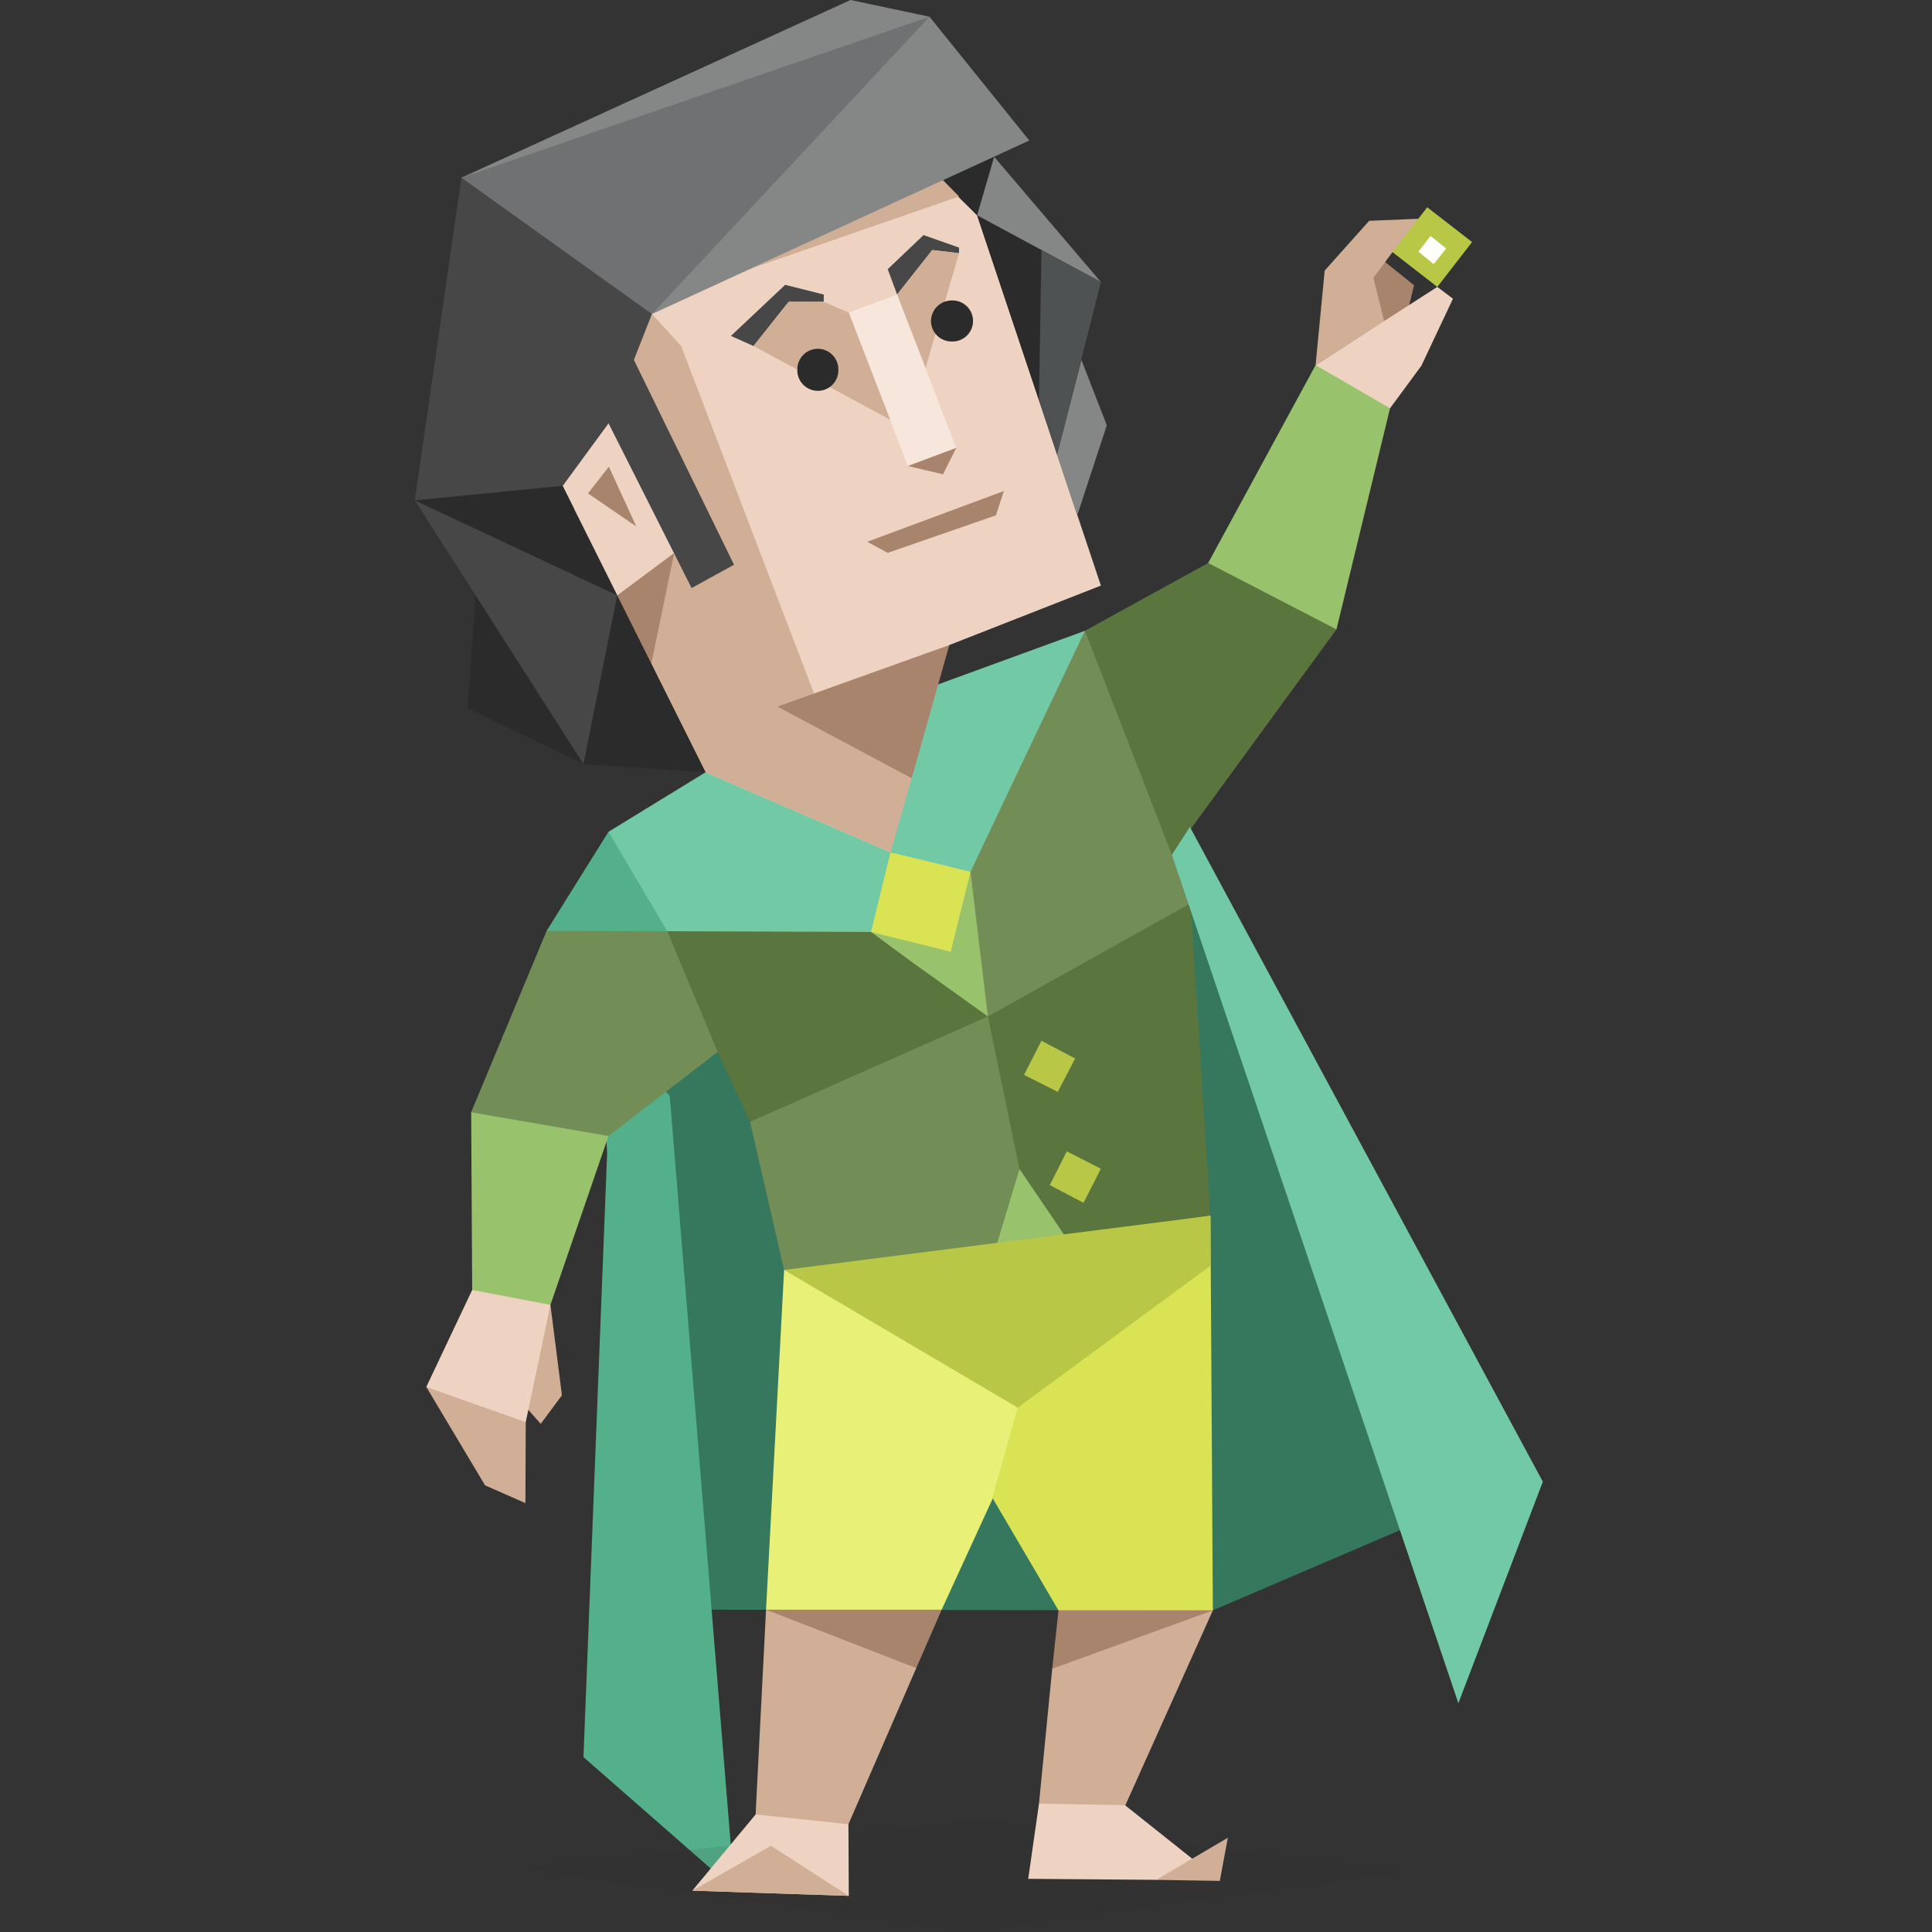 <svg id="illustration" xmlns="http://www.w3.org/2000/svg" viewBox="0 0 400 400"><rect x="0" y="0" width="400" height="400" fill="#333333" stroke="none"/><defs><style>.cls-1{fill:#35785d;}.cls-2{fill:#54b08b;}.cls-3{fill:#d0af96;}.cls-4,.cls-8{fill:#2b2b2b;}.cls-4{opacity:0.1;}.cls-5{fill:#a9846c;}.cls-6{fill:#5a753d;}.cls-7{fill:#72c9a6;}.cls-9{fill:#99c26d;}.cls-10{fill:#d9e354;}.cls-11{fill:#738d57;}.cls-12{fill:#efd3c2;}.cls-13{fill:#b8c745;}.cls-14{fill:#fff;}.cls-15{fill:#e8f078;}.cls-16{fill:#858686;}.cls-17{fill:#f7e6dc;}.cls-18{fill:#474747;}.cls-19{fill:#4f5253;}.cls-20{fill:#6f7173;}</style></defs><title>Mediator (INFP) personality</title><polygon class="cls-1" points="146.65 333.27 251.11 333.41 314.97 306.05 247.15 186.76 147.51 199.57 131.38 233.55 129.51 328.51 146.65 333.27"/><polygon class="cls-2" points="125.7 238.74 120.8 363.79 152.05 391.15 138.66 226.86 124.26 211.74 125.7 238.74"/><polygon class="cls-3" points="113.96 270.16 116.34 288.88 111.95 294.79 103.67 285.43 113.96 270.16"/><polygon class="cls-3" points="105.68 283.34 108.85 294.43 108.78 311.2 100.43 307.53 88.26 287.15 105.68 283.34"/><polygon class="cls-4" points="106.83 386.72 200.5 400 291.07 387.55 203.31 376.68 106.83 386.72"/><path class="cls-5" d="M284.05,52.06l8.71,7-2.38,9.79s-5.83.07-6.4-.5-7.06-9.22-6.84-9.51S280.59,51,280.59,51Z"/><polygon class="cls-3" points="272.38 75.6 274.26 56.02 283.47 45.72 293.69 45.29 289.23 52.06 288.3 52.2 284.34 57.53 286.57 66.53 272.38 75.6"/><polygon class="cls-6" points="210.72 167.18 246.5 187.04 229.66 246.44 178.97 258.61 155.29 232.26 148.59 217.79 127.93 192.8 210.72 167.18"/><polygon class="cls-7" points="184.37 176.46 188.76 185.25 180.34 192.95 138.15 192.8 128.15 188.49 125.98 172.21 146.07 159.9 166.66 158.61 184.37 176.46"/><polygon class="cls-8" points="120.8 158.18 96.83 146.59 98.48 123.33 114.83 126.07 120.8 158.18"/><polygon class="cls-7" points="184.37 176.46 200.72 181.07 222.6 166.02 224.62 130.6 194.24 141.69 164.57 162.57 184.37 176.46"/><polygon class="cls-9" points="204.53 210.44 188.84 199.21 180.34 192.95 200.93 180.49 217.56 182.29 204.53 210.44"/><polygon class="cls-10" points="200.93 180.49 196.83 197.05 180.34 192.95 184.37 176.46 200.93 180.49"/><polygon class="cls-11" points="204.53 210.44 246.5 187.04 229.66 246.44 208.27 263.86 176.67 281.43 162.34 262.93 155.29 232.26 204.53 210.44"/><polygon class="cls-6" points="211.08 242.05 220.66 256.16 250.61 251.7 246.5 187.04 204.53 210.44 211.08 242.05"/><polygon class="cls-11" points="200.93 180.49 204.53 210.44 249.74 185.17 242.62 176.97 242.9 155.8 224.62 130.6 200.93 180.49"/><polygon class="cls-2" points="138.15 192.8 125.98 172.21 113.17 192.73 125.48 204.18 138.15 192.8"/><polygon class="cls-9" points="125.98 235.2 113.96 270.16 103.52 277.07 97.76 267.07 97.55 230.28 114.97 212.64 125.98 235.2"/><polygon class="cls-11" points="148.59 217.79 125.98 235.2 97.55 230.28 113.17 192.73 138.15 192.8 148.59 217.79"/><polygon class="cls-3" points="189.7 345.36 175.66 377.69 170.19 383.23 156.44 375.67 158.6 333.27 187.11 339.31 189.7 345.36"/><polygon class="cls-3" points="217.85 345.5 215.11 373.44 222.89 384.31 232.46 374.95 251.11 333.41 223.82 335.86 217.85 345.5"/><polygon class="cls-12" points="215.11 373.44 232.9 373.73 250.89 388.05 239.38 389.2 212.88 388.99 215.11 373.44"/><polygon class="cls-3" points="239.38 389.2 254.21 380.49 252.55 389.42 239.38 389.2"/><polygon class="cls-12" points="175.66 377.69 175.73 392.52 143.34 391.44 156.44 375.67 175.66 377.69"/><polygon class="cls-3" points="143.34 391.44 159.61 382.15 175.73 392.52 143.34 391.44"/><polygon class="cls-5" points="158.6 333.27 189.7 345.36 194.96 333.27 158.6 333.27"/><polygon class="cls-5" points="217.85 345.5 251.11 333.41 219.15 333.41 217.85 345.5"/><polygon class="cls-12" points="287.79 84.53 294.27 75.74 300.82 61.85 297.58 59.4 272.38 75.6 275.26 88.99 287.79 84.53"/><polygon class="cls-6" points="224.62 130.6 242.62 176.97 276.7 130.31 275.08 104.68 250.14 116.56 224.62 130.6"/><polygon class="cls-9" points="272.38 75.6 250.14 116.56 276.7 130.31 287.79 84.53 272.38 75.6"/><polygon class="cls-12" points="97.76 267.07 88.26 287.15 108.85 294.43 113.96 270.16 97.76 267.07"/><polygon class="cls-13" points="304.78 50.11 297.58 59.4 288.3 52.2 295.49 42.91 304.78 50.11"/><polygon class="cls-14" points="299.42 51.44 296.83 54.68 293.66 52.09 296.18 48.85 299.42 51.44"/><polygon class="cls-7" points="242.62 176.97 246.36 171.21 319.43 306.77 301.94 352.63 242.62 176.97"/><polygon class="cls-15" points="174 262.93 162.34 262.93 158.6 333.27 194.96 333.27 205.54 310.23 217.27 300.8 220.66 256.16 174 262.93"/><polygon class="cls-10" points="250.61 251.7 220.66 256.16 205.47 310.01 205.54 310.23 219.15 333.41 251.11 333.41 250.61 251.7"/><polygon class="cls-9" points="220.66 256.16 211.08 242.05 206.19 258.25 220.66 256.16"/><polygon class="cls-12" points="196.54 133.55 178.61 155.73 184.37 176.46 146.07 159.9 139.59 114.47 126.42 88.41 124.76 54.65 161.26 33.41 194.81 37.23 202.3 44.57 227.93 121.24 196.54 133.55"/><polygon class="cls-3" points="118.86 105.55 146.07 159.9 184.37 176.46 188.76 161.13 168.53 143.56 141.03 71.64 134.98 65.02 125.98 87.62 118.86 105.55"/><polygon class="cls-16" points="151.9 31.83 192.44 3.46 176.09 0 95.53 36.79 117.63 52.63 151.9 31.83"/><polygon class="cls-8" points="205.83 32.47 206.19 41.4 227.93 58.39 215.11 82.87 202.3 44.57 195.24 37.3 198.27 31.11 205.83 32.47"/><polygon class="cls-17" points="197.98 92.73 187.97 96.48 175.73 64.73 185.74 60.98 197.98 92.73"/><polygon class="cls-5" points="197.98 92.73 195.24 98.2 187.97 96.48 197.98 92.73"/><polygon class="cls-5" points="127.78 123.26 139.59 114.47 134.84 137.44 127.78 123.26"/><polygon class="cls-18" points="151.33 69.55 156.01 71.64 163.28 62.49 170.55 62.49 170.55 60.98 162.56 58.97 151.33 69.55"/><polygon class="cls-18" points="183.79 55.73 185.74 60.98 193.01 51.77 198.56 52.42 198.56 51.26 191.21 48.67 183.79 55.73"/><polygon class="cls-3" points="156.01 71.64 184.3 86.9 175.73 64.73 170.55 62.49 163.28 62.49 156.01 71.64"/><polygon class="cls-3" points="191.64 76.17 198.56 52.42 193.01 51.77 185.74 60.98 191.64 76.17"/><polygon class="cls-5" points="179.55 112.17 207.84 101.66 206.19 106.7 183.79 114.47 179.55 112.17"/><polygon class="cls-5" points="188.76 161.13 196.54 133.55 160.97 146.3 188.76 161.13"/><polygon class="cls-16" points="202.3 44.57 205.83 32.47 227.93 58.39 202.3 44.57"/><polygon class="cls-19" points="215.62 51.77 215.11 82.87 218.86 94.17 227.93 58.39 215.62 51.77"/><polygon class="cls-12" points="127.78 123.26 139.59 114.47 126.13 87.41 116.48 100.58 127.78 123.26"/><polygon class="cls-5" points="121.74 102.16 126.06 96.62 131.74 109 121.74 102.16"/><polygon class="cls-3" points="154.93 55.8 198.56 40.68 195.24 37.3 154.93 55.8"/><polygon class="cls-8" points="85.88 103.6 117.27 134.78 120.8 158.18 146.07 159.9 116.48 100.58 107.7 88.92 85.88 103.6"/><polygon class="cls-18" points="85.88 103.6 127.78 123.26 120.8 158.18 85.88 103.6"/><polygon class="cls-18" points="151.97 116.92 131.24 74.52 134.98 65.02 130.3 44.86 95.53 36.79 85.88 103.6 116.48 100.58 125.98 87.62 143.19 121.75 151.97 116.92"/><polygon class="cls-16" points="223.9 74.52 229.15 88.05 223.03 106.7 218.86 94.17 223.9 74.52"/><polygon class="cls-20" points="192.44 3.46 173.93 36.51 134.98 65.02 95.53 36.79 192.44 3.46"/><polygon class="cls-16" points="192.44 3.46 134.98 65.02 213.1 29.09 192.44 3.46"/><polygon class="cls-13" points="222.6 219.15 219 226.07 212.02 222.54 215.62 215.48 222.6 219.15"/><polygon class="cls-13" points="227.93 241.98 224.33 249.03 217.35 245.36 220.87 238.38 227.93 241.98"/><path class="cls-8" d="M197,62.21a4.3,4.3,0,0,0-4.25,4.24A4.26,4.26,0,0,0,197,70.7a4.25,4.25,0,1,0,0-8.49Z"/><path class="cls-8" d="M169.33,72.21a4.26,4.26,0,0,0-4.25,4.25,4.25,4.25,0,1,0,8.49,0A4.26,4.26,0,0,0,169.33,72.21Z"/><polygon class="cls-13" points="162.34 262.93 210.72 291.44 250.61 262.06 250.61 251.7 162.34 262.93"/></svg>



